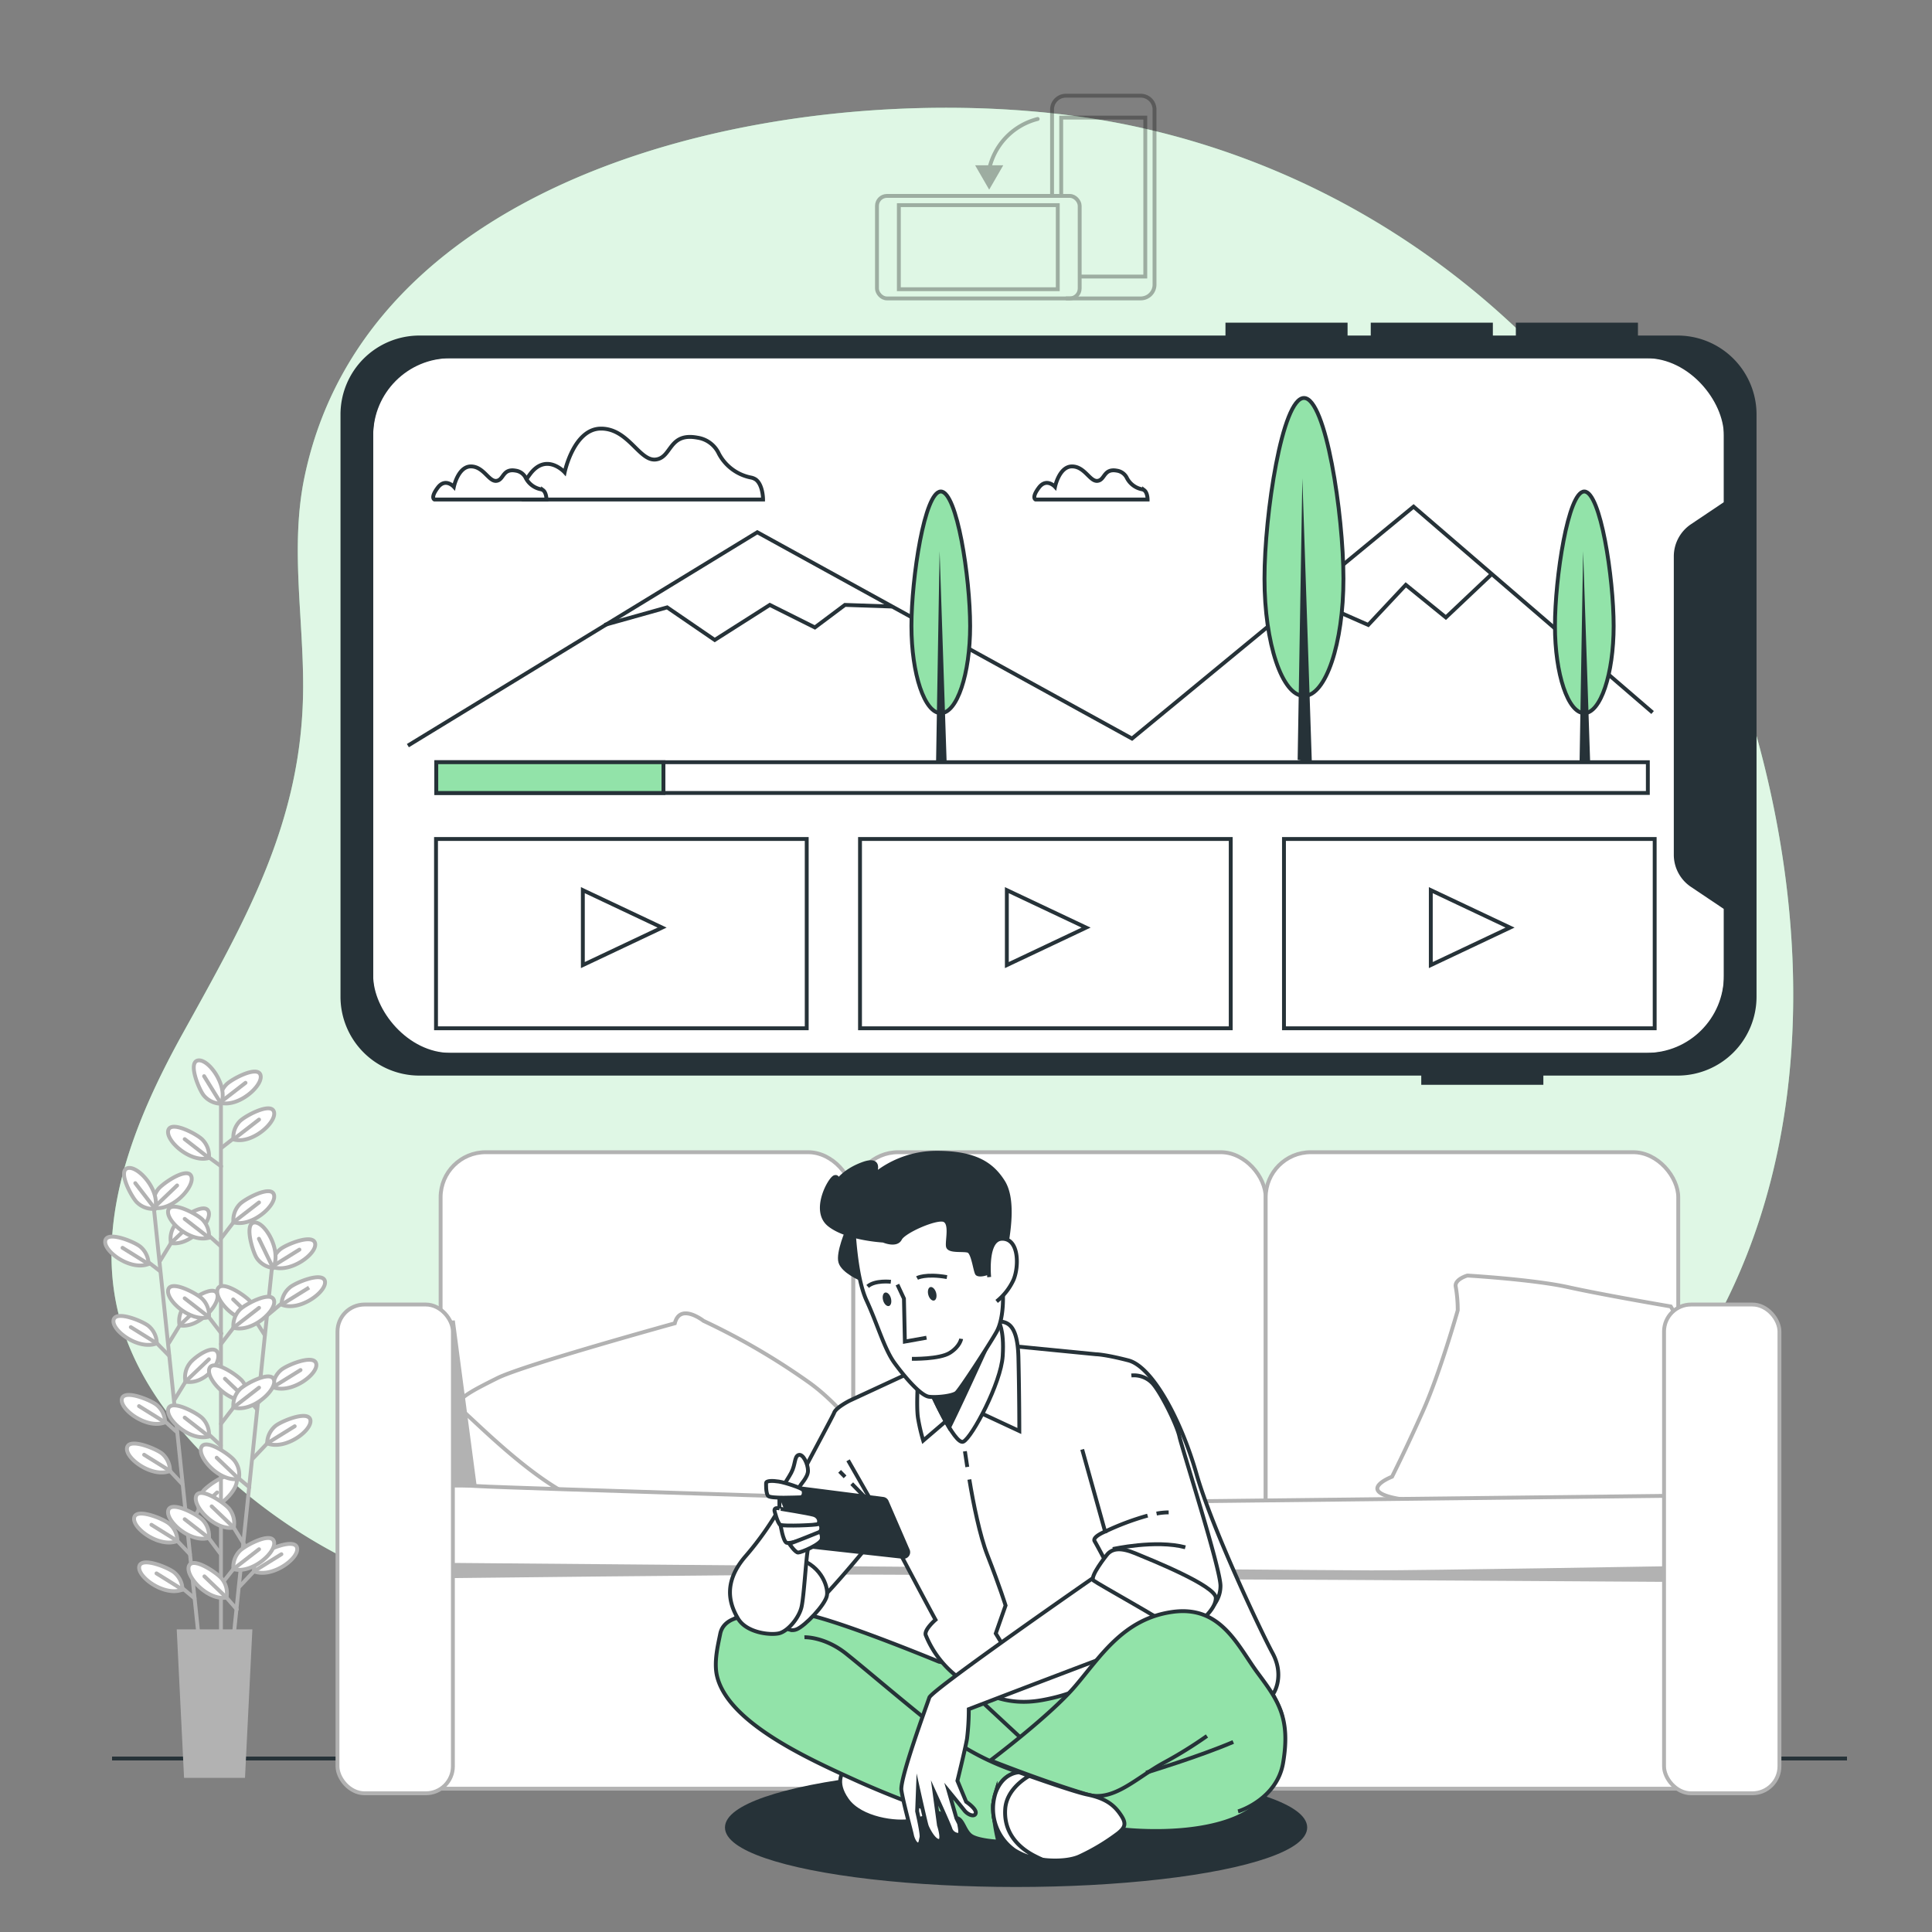 <svg xmlns="http://www.w3.org/2000/svg" viewBox="0 0 500 500"><rect x="0" y="0" width="500" height="500" fill="#808080" stroke="none"/><g id="background-simple"><path d="M455.2,192.7a264.57,264.57,0,0,0-9.75-29.33C418.75,96.51,361.51,46.07,290.2,32,219.32,18.1,96.69,37.23,78.79,123.51c-3.71,17.86-.25,36.34-.34,54.58-.18,34.71-15,60.17-31.19,89.42-12.17,22-22.53,47.3-16.76,71.79,3.75,15.89,14,29.56,25.87,40.76,40.24,37.9,94.13,45.66,147,37,25-4.1,49.45-15.05,74.22-18.15,31.72-4,63.75,6.22,95.33-.7,30.32-6.64,56-28.72,70.94-55.91C468.75,297,468.33,241.48,455.2,192.7Z" style="fill:#92E3A9"></path><path d="M455.2,192.7a264.57,264.57,0,0,0-9.75-29.33C418.75,96.51,361.51,46.07,290.2,32,219.32,18.1,96.69,37.23,78.79,123.51c-3.71,17.86-.25,36.34-.34,54.58-.18,34.71-15,60.17-31.19,89.42-12.17,22-22.53,47.3-16.76,71.79,3.75,15.89,14,29.56,25.87,40.76,40.24,37.9,94.13,45.66,147,37,25-4.1,49.45-15.05,74.22-18.15,31.72-4,63.75,6.22,95.33-.7,30.32-6.64,56-28.72,70.94-55.91C468.75,297,468.33,241.48,455.2,192.7Z" style="fill:#fff;opacity:0.7"></path></g><g id="Device"><rect x="96.08" y="92.2" width="350.56" height="180.79" rx="20.5" style="fill:#fff;stroke:#263238;stroke-miterlimit:10"></rect><path d="M434.17,87.34H423.4V84H392.8v3.34h-6.95V84h-30.6v3.34h-7V84h-30.6v3.34H108.54a19.93,19.93,0,0,0-19.92,19.93V257.93a19.92,19.92,0,0,0,19.92,19.93H368.32v2.39h30.6v-2.39h35.25a19.92,19.92,0,0,0,19.92-19.93V107.27A19.93,19.93,0,0,0,434.17,87.34Zm12.47,42.88-8.76,5.88a9.52,9.52,0,0,0-4.2,7.89v77.22a9.52,9.52,0,0,0,4.2,7.89l8.76,5.88v18.09A19.93,19.93,0,0,1,426.71,273H116a19.92,19.92,0,0,1-19.92-19.93V112.13A19.93,19.93,0,0,1,116,92.2H426.71a19.94,19.94,0,0,1,19.93,19.93Z" style="fill:#263238;stroke:#263238;stroke-miterlimit:10"></path><rect x="112.84" y="217.13" width="95.94" height="48.99" style="fill:none;stroke:#263238;stroke-miterlimit:10"></rect><polygon points="171.35 240.06 150.84 230.37 150.84 249.76 171.35 240.06" style="fill:#fff;stroke:#263238;stroke-miterlimit:10"></polygon><rect x="222.57" y="217.13" width="95.94" height="48.99" style="fill:none;stroke:#263238;stroke-miterlimit:10"></rect><polygon points="281.08 240.06 260.57 230.37 260.57 249.76 281.08 240.06" style="fill:#fff;stroke:#263238;stroke-miterlimit:10"></polygon><rect x="332.29" y="217.13" width="95.94" height="48.99" style="fill:none;stroke:#263238;stroke-miterlimit:10"></rect><polygon points="390.8 240.06 370.29 230.37 370.29 249.76 390.8 240.06" style="fill:#fff;stroke:#263238;stroke-miterlimit:10"></polygon><rect x="112.91" y="197.26" width="313.55" height="7.96" style="fill:none;stroke:#263238;stroke-miterlimit:10"></rect><rect x="112.91" y="197.26" width="58.79" height="7.96" style="fill:#92E3A9;stroke:#263238;stroke-miterlimit:10"></rect><polyline points="105.56 192.97 195.99 137.75 292.96 191.14 365.83 131.12 427.69 184.4" style="fill:none;stroke:#263238;stroke-miterlimit:10"></polyline><polyline points="156.46 161.73 172.66 157.19 184.97 165.62 199.23 156.55 210.89 162.38 218.67 156.55 230.84 156.97" style="fill:none;stroke:#263238;stroke-miterlimit:10"></polyline><polyline points="337.9 154.6 354.1 161.73 363.82 151.36 374.19 159.79 385.85 148.77" style="fill:none;stroke:#263238;stroke-miterlimit:10"></polyline><path d="M135.3,129.28h62.18s0-3.77-1.88-5.18a3.41,3.41,0,0,0-1.29-.52,12,12,0,0,1-8.27-6.17,7.31,7.31,0,0,0-5.52-4.14c-7.54-1.42-6.59,5.18-10.83,5.65s-7.07-8-14.14-8-9.42,11.31-9.42,11.31-4.71-5.19-8.95.47S135.3,129.28,135.3,129.28Z" style="fill:#fff;stroke:#263238;stroke-miterlimit:10"></path><path d="M268,129.28h29s0-1.76-.88-2.42a1.75,1.75,0,0,0-.6-.24,5.6,5.6,0,0,1-3.86-2.88,3.42,3.42,0,0,0-2.58-1.93c-3.51-.66-3.07,2.42-5.05,2.64s-3.3-3.74-6.6-3.74-4.39,5.27-4.39,5.27-2.2-2.41-4.18.22S268,129.28,268,129.28Z" style="fill:#fff;stroke:#263238;stroke-miterlimit:10"></path><path d="M112.43,129.28h29s0-1.76-.88-2.42a1.75,1.75,0,0,0-.6-.24,5.58,5.58,0,0,1-3.86-2.88,3.42,3.42,0,0,0-2.58-1.93c-3.51-.66-3.07,2.42-5.05,2.64s-3.3-3.74-6.6-3.74-4.4,5.27-4.4,5.27-2.19-2.41-4.17.22S112.43,129.28,112.43,129.28Z" style="fill:#fff;stroke:#263238;stroke-miterlimit:10"></path><path d="M347.68,149.76c0,16.76-4.57,30.35-10.21,30.35s-10.22-13.59-10.22-30.35S331.83,103,337.47,103,347.68,133,347.68,149.76Z" style="fill:#92E3A9;stroke:#263238;stroke-miterlimit:10"></path><polygon points="335.83 196.65 337.05 123.77 339.5 197.26 335.83 196.65" style="fill:#263238"></polygon><path d="M251.07,162c0,12.46-3.4,22.56-7.59,22.56s-7.6-10.1-7.6-22.56,3.4-34.8,7.6-34.8S251.07,149.48,251.07,162Z" style="fill:#92E3A9;stroke:#263238;stroke-miterlimit:10"></path><polygon points="242.26 196.81 243.17 142.63 244.99 197.26 242.26 196.81" style="fill:#263238"></polygon><path d="M417.61,162c0,12.46-3.4,22.56-7.6,22.56s-7.59-10.1-7.59-22.56,3.4-34.8,7.59-34.8S417.61,149.48,417.61,162Z" style="fill:#92E3A9;stroke:#263238;stroke-miterlimit:10"></path><polygon points="408.8 196.81 409.71 142.63 411.53 197.26 408.8 196.81" style="fill:#263238"></polygon></g><g id="Icon"><g style="opacity:0.3"><path d="M272.27,50.7V28.34a3.57,3.57,0,0,1,3.57-3.57h19.38a3.57,3.57,0,0,1,3.57,3.57V73.65a3.57,3.57,0,0,1-3.57,3.58H275.84" style="fill:none;stroke:#000;stroke-miterlimit:10"></path><polyline points="274.64 50.7 274.64 30.44 296.4 30.44 296.4 71.57 279.42 71.57" style="fill:none;stroke:#000;stroke-miterlimit:10"></polyline><rect x="226.96" y="50.7" width="52.46" height="26.53" rx="2.57" style="fill:none;stroke:#000;stroke-miterlimit:10"></rect><rect x="232.62" y="53.09" width="41.13" height="21.76" style="fill:none;stroke:#000;stroke-miterlimit:10"></rect><path d="M268.55,30.79a17.12,17.12,0,0,0-12.68,13.66" style="fill:none;stroke:#000;stroke-linecap:round;stroke-miterlimit:10"></path><polygon points="256 48.08 258.77 43.28 253.23 43.28 256 48.08" style="stroke:#000;stroke-miterlimit:10"></polygon></g></g><g id="Floor"><line x1="29" y1="455.1" x2="478" y2="455.1" style="fill:none;stroke:#263238;stroke-miterlimit:10"></line></g><g id="Sofa"><rect x="220.79" y="298.19" width="106.77" height="101.15" rx="11.67" style="fill:#fff;stroke:#b2b2b2;stroke-miterlimit:10"></rect><rect x="114.03" y="298.19" width="106.77" height="101.15" rx="11.67" style="fill:#fff;stroke:#b2b2b2;stroke-miterlimit:10"></rect><path d="M174.64,342.47s-39.16,10.8-45.92,14.18-12.15,6.08-9.45,8.1,17.56,17.56,29.71,23,32.41,0,52,1.35,29.7-1.35,29.7-3.38-8.1-18.23-20.93-27.68a176.48,176.48,0,0,0-27.68-16.2S176,337.07,174.64,342.47Z" style="fill:#fff;stroke:#b2b2b2;stroke-miterlimit:10"></path><polygon points="117.21 341.79 123.15 386.75 115.2 386.75 117.21 341.79" style="fill:#b2b2b2;stroke:#b2b2b2;stroke-miterlimit:10"></polygon><rect x="327.56" y="298.19" width="106.77" height="101.15" rx="11.67" style="fill:#fff;stroke:#b2b2b2;stroke-miterlimit:10"></rect><path d="M432.39,338.11s-17.55-3-26.57-5-26.06-3-26.06-3-3.51,1-3,3a34.36,34.36,0,0,1,.5,6s-4.51,16-9,26.06-8,17-8,17-6.51,2.51-2.5,4.51,14.53,2,14.53,2h63.15l1-43.61Z" style="fill:#fff;stroke:#b2b2b2;stroke-miterlimit:10"></path><polygon points="111.62 462.91 437.42 462.91 437.42 396.15 114.59 396.15 111.62 462.91" style="fill:#fff;stroke:#b2b2b2;stroke-miterlimit:10"></polygon><path d="M109.58,408s82.84-1,112.92-1,85.79,1.27,99.6,1.27,110,.62,110,.62l.17-5.64-324.61-2.28Z" style="fill:#b2b2b2;stroke:#b2b2b2;stroke-miterlimit:10"></path><path d="M108.49,404.91s232.32,2,246.53,2,76.62-1.07,76.62-1.07V387.12S270.37,389,264.2,389s-135.32-4-140.26-4.38-15.45,0-15.45,0Z" style="fill:#fff;stroke:#b2b2b2;stroke-miterlimit:10"></path><rect x="430.65" y="337.61" width="29.87" height="126.49" rx="7" style="fill:#fff;stroke:#b2b2b2;stroke-miterlimit:10"></rect><rect x="87.34" y="337.61" width="29.87" height="126.49" rx="7" style="fill:#fff;stroke:#b2b2b2;stroke-miterlimit:10"></rect></g><g id="Plant"><line x1="39.88" y1="313.2" x2="51.43" y2="423.85" style="fill:none;stroke:#b2b2b2;stroke-linecap:round;stroke-linejoin:round"></line><line x1="49.15" y1="402.22" x2="44.33" y2="397.15" style="fill:none;stroke:#b2b2b2;stroke-linecap:round;stroke-linejoin:round"></line><path d="M45.92,398.8a5.94,5.94,0,0,0-2.08-4.44c-1.35-1.2-8.42-4.17-9.09-1.68C34,395.39,41.26,400.71,45.92,398.8Z" style="fill:#fff;stroke:#b2b2b2;stroke-miterlimit:10"></path><line x1="45.92" y1="398.8" x2="39.19" y2="394.61" style="fill:none;stroke:#b2b2b2;stroke-linecap:round;stroke-linejoin:round"></line><line x1="50.35" y1="413.64" x2="45.64" y2="409.73" style="fill:none;stroke:#b2b2b2;stroke-linecap:round;stroke-linejoin:round"></line><path d="M47.23,411.39A5.92,5.92,0,0,0,45.15,407c-1.34-1.2-8.42-4.18-9.09-1.69C35.33,408,42.57,413.29,47.23,411.39Z" style="fill:#fff;stroke:#b2b2b2;stroke-miterlimit:10"></path><line x1="47.23" y1="411.39" x2="40.5" y2="407.19" style="fill:none;stroke:#b2b2b2;stroke-linecap:round;stroke-linejoin:round"></line><line x1="45.88" y1="370.72" x2="41.12" y2="366.44" style="fill:none;stroke:#b2b2b2;stroke-linecap:round;stroke-linejoin:round"></line><path d="M42.72,368.1a5.91,5.91,0,0,0-2.09-4.44c-1.34-1.2-8.41-4.18-9.08-1.69C30.82,364.68,38.05,370,42.72,368.1Z" style="fill:#fff;stroke:#b2b2b2;stroke-miterlimit:10"></path><line x1="42.72" y1="368.1" x2="35.98" y2="363.9" style="fill:none;stroke:#b2b2b2;stroke-linecap:round;stroke-linejoin:round"></line><line x1="47.2" y1="384.1" x2="42.44" y2="379.02" style="fill:none;stroke:#b2b2b2;stroke-linecap:round;stroke-linejoin:round"></line><path d="M44,380.68A5.92,5.92,0,0,0,42,376.24c-1.35-1.2-8.42-4.18-9.09-1.68C32.13,377.26,39.37,382.58,44,380.68Z" style="fill:#fff;stroke:#b2b2b2;stroke-miterlimit:10"></path><line x1="44.03" y1="380.68" x2="37.3" y2="376.49" style="fill:none;stroke:#b2b2b2;stroke-linecap:round;stroke-linejoin:round"></line><line x1="43.76" y1="350.86" x2="38.99" y2="346" style="fill:none;stroke:#b2b2b2;stroke-linecap:round;stroke-linejoin:round"></line><path d="M40.58,347.65a5.94,5.94,0,0,0-2.08-4.44c-1.35-1.2-8.42-4.17-9.09-1.68C28.68,344.24,35.92,349.56,40.58,347.65Z" style="fill:#fff;stroke:#b2b2b2;stroke-miterlimit:10"></path><line x1="40.58" y1="347.65" x2="33.85" y2="343.46" style="fill:none;stroke:#b2b2b2;stroke-linecap:round;stroke-linejoin:round"></line><line x1="41.46" y1="329" x2="36.85" y2="325.47" style="fill:none;stroke:#b2b2b2;stroke-linecap:round;stroke-linejoin:round"></line><path d="M38.44,327.12a5.94,5.94,0,0,0-2.08-4.44c-1.35-1.2-8.42-4.17-9.09-1.68C26.54,323.71,33.78,329,38.44,327.12Z" style="fill:#fff;stroke:#b2b2b2;stroke-miterlimit:10"></path><line x1="38.44" y1="327.12" x2="31.71" y2="322.93" style="fill:none;stroke:#b2b2b2;stroke-linecap:round;stroke-linejoin:round"></line><line x1="48.68" y1="395.23" x2="52.67" y2="388.74" style="fill:none;stroke:#b2b2b2;stroke-linecap:round;stroke-linejoin:round"></line><path d="M51.45,390.69a6,6,0,0,1,1.12-4.78c1.07-1.45,7.37-5.82,8.55-3.52C62.39,384.89,56.41,391.59,51.45,390.69Z" style="fill:#fff;stroke:#b2b2b2;stroke-miterlimit:10"></path><line x1="51.45" y1="390.69" x2="56.19" y2="386.24" style="fill:none;stroke:#b2b2b2;stroke-linecap:round;stroke-linejoin:round"></line><line x1="45.23" y1="362.12" x2="49.21" y2="355.62" style="fill:none;stroke:#b2b2b2;stroke-linecap:round;stroke-linejoin:round"></line><path d="M48,357.57a5.91,5.91,0,0,1,1.13-4.77c1.06-1.45,6-5.09,7.17-2.79C57.56,352.51,53,358.47,48,357.57Z" style="fill:#fff;stroke:#b2b2b2;stroke-miterlimit:10"></path><line x1="47.99" y1="357.57" x2="54.06" y2="351.78" style="fill:none;stroke:#b2b2b2;stroke-linecap:round;stroke-linejoin:round"></line><line x1="43.71" y1="347.56" x2="47.69" y2="341.07" style="fill:none;stroke:#b2b2b2;stroke-linecap:round;stroke-linejoin:round"></line><path d="M46.48,343a5.88,5.88,0,0,1,1.12-4.77c1.06-1.46,7.37-5.83,8.54-3.53C57.41,337.22,51.43,343.92,46.48,343Z" style="fill:#fff;stroke:#b2b2b2;stroke-miterlimit:10"></path><line x1="46.48" y1="343.02" x2="52.54" y2="337.23" style="fill:none;stroke:#b2b2b2;stroke-linecap:round;stroke-linejoin:round"></line><line x1="41.48" y1="326.23" x2="45.46" y2="319.74" style="fill:none;stroke:#b2b2b2;stroke-linecap:round;stroke-linejoin:round"></line><path d="M44.25,321.69a6,6,0,0,1,1.12-4.78c1.07-1.45,7.37-5.82,8.54-3.52C55.19,315.89,49.2,322.59,44.25,321.69Z" style="fill:#fff;stroke:#b2b2b2;stroke-miterlimit:10"></path><line x1="44.25" y1="321.69" x2="50.31" y2="315.89" style="fill:none;stroke:#b2b2b2;stroke-linecap:round;stroke-linejoin:round"></line><path d="M39.78,312.59a6,6,0,0,1,1.12-4.78c1.07-1.45,7.37-5.82,8.55-3.52C50.72,306.79,44.74,313.49,39.78,312.59Z" style="fill:#fff;stroke:#b2b2b2;stroke-miterlimit:10"></path><line x1="39.78" y1="312.59" x2="45.84" y2="306.79" style="fill:none;stroke:#b2b2b2;stroke-linecap:round;stroke-linejoin:round"></line><path d="M40.13,312.84a5.92,5.92,0,0,1-4.63-1.62c-1.33-1.21-5-7.94-2.61-8.86C35.51,301.35,41.55,308,40.13,312.84Z" style="fill:#fff;stroke:#b2b2b2;stroke-miterlimit:10"></path><line x1="40.13" y1="312.84" x2="35.01" y2="306.2" style="fill:none;stroke:#b2b2b2;stroke-linecap:round;stroke-linejoin:round"></line><line x1="57.18" y1="283.38" x2="57.18" y2="423.31" style="fill:none;stroke:#b2b2b2;stroke-linecap:round;stroke-linejoin:round"></line><line x1="70.34" y1="328.44" x2="58.85" y2="439.1" style="fill:none;stroke:#b2b2b2;stroke-linecap:round;stroke-linejoin:round"></line><line x1="61.28" y1="416.49" x2="58.62" y2="413.45" style="fill:none;stroke:#b2b2b2;stroke-linecap:round;stroke-linejoin:round"></line><path d="M58.62,413.45a5.93,5.93,0,0,0-1.12-4.77c-1.07-1.45-7.38-5.82-8.55-3.52C47.68,407.66,53.67,414.36,58.62,413.45Z" style="fill:#fff;stroke:#b2b2b2;stroke-miterlimit:10"></path><line x1="58.62" y1="413.45" x2="52.9" y2="407.96" style="fill:none;stroke:#b2b2b2;stroke-linecap:round;stroke-linejoin:round"></line><line x1="64.52" y1="384.9" x2="60.58" y2="381.6" style="fill:none;stroke:#b2b2b2;stroke-linecap:round;stroke-linejoin:round"></line><path d="M61.81,382.74A5.91,5.91,0,0,0,60.68,378c-1.06-1.45-7.37-5.82-8.54-3.52C50.87,377,56.85,383.65,61.81,382.74Z" style="fill:#fff;stroke:#b2b2b2;stroke-miterlimit:10"></path><line x1="61.81" y1="382.74" x2="56.08" y2="377.25" style="fill:none;stroke:#b2b2b2;stroke-linecap:round;stroke-linejoin:round"></line><line x1="63.27" y1="399.87" x2="59.29" y2="393.38" style="fill:none;stroke:#b2b2b2;stroke-linecap:round;stroke-linejoin:round"></line><path d="M60.5,395.33a6,6,0,0,0-1.12-4.78c-1.07-1.45-7.38-5.82-8.55-3.52C49.56,389.53,55.55,396.23,60.5,395.33Z" style="fill:#fff;stroke:#b2b2b2;stroke-miterlimit:10"></path><line x1="60.5" y1="395.33" x2="54.78" y2="389.84" style="fill:none;stroke:#b2b2b2;stroke-linecap:round;stroke-linejoin:round"></line><line x1="66.52" y1="364.73" x2="62.71" y2="360.35" style="fill:none;stroke:#b2b2b2;stroke-linecap:round;stroke-linejoin:round"></line><path d="M63.93,362.3a5.93,5.93,0,0,0-1.12-4.77c-1.07-1.46-7.38-5.82-8.55-3.52C53,356.51,59,363.2,63.93,362.3Z" style="fill:#fff;stroke:#b2b2b2;stroke-miterlimit:10"></path><line x1="63.93" y1="362.3" x2="58.21" y2="356.81" style="fill:none;stroke:#b2b2b2;stroke-linecap:round;stroke-linejoin:round"></line><line x1="68.52" y1="345.52" x2="64.85" y2="339.82" style="fill:none;stroke:#b2b2b2;stroke-linecap:round;stroke-linejoin:round"></line><path d="M66.06,341.77A6,6,0,0,0,64.94,337c-1.07-1.45-7.38-5.82-8.55-3.52C55.12,336,61.11,342.67,66.06,341.77Z" style="fill:#fff;stroke:#b2b2b2;stroke-miterlimit:10"></path><line x1="66.06" y1="341.77" x2="60.34" y2="336.28" style="fill:none;stroke:#b2b2b2;stroke-linecap:round;stroke-linejoin:round"></line><line x1="62.06" y1="410.52" x2="67.3" y2="404.99" style="fill:none;stroke:#b2b2b2;stroke-linecap:round;stroke-linejoin:round"></line><path d="M65.71,406.65a5.88,5.88,0,0,1,2.08-4.44c1.34-1.2,8.41-4.18,9.08-1.69C77.6,403.23,70.37,408.55,65.71,406.65Z" style="fill:#fff;stroke:#b2b2b2;stroke-miterlimit:10"></path><line x1="65.71" y1="406.65" x2="72.83" y2="402.23" style="fill:none;stroke:#b2b2b2;stroke-linecap:round;stroke-linejoin:round"></line><line x1="65.5" y1="377.41" x2="70.73" y2="371.88" style="fill:none;stroke:#b2b2b2;stroke-linecap:round;stroke-linejoin:round"></line><path d="M69.14,373.53a5.94,5.94,0,0,1,2.08-4.44c1.35-1.2,8.42-4.18,9.09-1.69C81,370.11,73.8,375.43,69.14,373.53Z" style="fill:#fff;stroke:#b2b2b2;stroke-miterlimit:10"></path><line x1="69.14" y1="373.53" x2="76.27" y2="369.11" style="fill:none;stroke:#b2b2b2;stroke-linecap:round;stroke-linejoin:round"></line><line x1="67.01" y1="362.85" x2="72.24" y2="357.32" style="fill:none;stroke:#b2b2b2;stroke-linecap:round;stroke-linejoin:round"></line><path d="M70.65,359a5.92,5.92,0,0,1,2.08-4.44c1.35-1.2,8.42-4.18,9.09-1.69C82.55,355.56,75.31,360.88,70.65,359Z" style="fill:#fff;stroke:#b2b2b2;stroke-miterlimit:10"></path><line x1="70.65" y1="358.98" x2="77.78" y2="354.56" style="fill:none;stroke:#b2b2b2;stroke-linecap:round;stroke-linejoin:round"></line><line x1="69.16" y1="340.43" x2="74.46" y2="335.99" style="fill:none;stroke:#b2b2b2;stroke-linecap:round;stroke-linejoin:round"></line><path d="M72.87,337.64A5.89,5.89,0,0,1,75,333.2c1.34-1.2,8.41-4.18,9.08-1.69C84.76,334.22,77.53,339.55,72.87,337.64Z" style="fill:#fff;stroke:#b2b2b2;stroke-miterlimit:10"></path><line x1="72.87" y1="337.64" x2="79.99" y2="333.22" style="fill:#fff;stroke:#b2b2b2;stroke-miterlimit:10"></line><path d="M70.37,327.82a5.92,5.92,0,0,1,2.08-4.44c1.34-1.2,8.41-4.18,9.08-1.69C82.26,324.4,75,329.72,70.37,327.82Z" style="fill:#fff;stroke:#b2b2b2;stroke-miterlimit:10"></path><line x1="70.37" y1="327.82" x2="77.49" y2="323.4" style="fill:none;stroke:#b2b2b2;stroke-linecap:round;stroke-linejoin:round"></line><path d="M70.66,328.14a5.94,5.94,0,0,1-4.2-2.54c-1-1.46-3.28-8.8-.73-9.21C68.5,316,73,323.7,70.66,328.14Z" style="fill:#fff;stroke:#b2b2b2;stroke-miterlimit:10"></path><line x1="70.66" y1="328.14" x2="67.01" y2="320.59" style="fill:none;stroke:#b2b2b2;stroke-linecap:round;stroke-linejoin:round"></line><line x1="56.99" y1="402.02" x2="52.66" y2="396.23" style="fill:none;stroke:#b2b2b2;stroke-linecap:round;stroke-linejoin:round"></line><path d="M54.07,398a5.93,5.93,0,0,0-1.62-4.63c-1.21-1.33-7.93-5-8.86-2.62C42.58,393.41,49.23,399.45,54.07,398Z" style="fill:#fff;stroke:#b2b2b2;stroke-miterlimit:10"></path><line x1="54.07" y1="398.04" x2="47.8" y2="393.17" style="fill:none;stroke:#b2b2b2;stroke-linecap:round;stroke-linejoin:round"></line><line x1="57.14" y1="374.11" x2="52.66" y2="369.93" style="fill:none;stroke:#b2b2b2;stroke-linecap:round;stroke-linejoin:round"></line><path d="M54.07,371.75a5.94,5.94,0,0,0-1.62-4.64c-1.21-1.33-7.93-5-8.86-2.61C42.58,367.11,49.23,373.16,54.07,371.75Z" style="fill:#fff;stroke:#b2b2b2;stroke-miterlimit:10"></path><line x1="54.07" y1="371.75" x2="47.8" y2="366.87" style="fill:none;stroke:#b2b2b2;stroke-linecap:round;stroke-linejoin:round"></line><line x1="57.29" y1="345.1" x2="52.66" y2="339.06" style="fill:none;stroke:#b2b2b2;stroke-linecap:round;stroke-linejoin:round"></line><path d="M54.07,340.87a5.93,5.93,0,0,0-1.62-4.63c-1.21-1.33-7.93-5-8.86-2.62C42.58,336.24,49.23,342.28,54.07,340.87Z" style="fill:#fff;stroke:#b2b2b2;stroke-miterlimit:10"></path><line x1="54.07" y1="340.87" x2="47.8" y2="336" style="fill:none;stroke:#b2b2b2;stroke-linecap:round;stroke-linejoin:round"></line><line x1="56.99" y1="322.41" x2="52.66" y2="318.51" style="fill:none;stroke:#b2b2b2;stroke-linecap:round;stroke-linejoin:round"></line><path d="M54.07,320.32a5.92,5.92,0,0,0-1.62-4.63c-1.21-1.34-7.93-5-8.86-2.62C42.58,315.69,49.23,321.73,54.07,320.32Z" style="fill:#fff;stroke:#b2b2b2;stroke-miterlimit:10"></path><line x1="54.07" y1="320.32" x2="47.8" y2="315.45" style="fill:none;stroke:#b2b2b2;stroke-linecap:round;stroke-linejoin:round"></line><line x1="57.24" y1="301.85" x2="52.74" y2="298.55" style="fill:none;stroke:#b2b2b2;stroke-linecap:round;stroke-linejoin:round"></line><path d="M54.07,299.68A5.94,5.94,0,0,0,52.45,295c-1.21-1.33-7.93-5-8.86-2.61C42.58,295,49.23,301.09,54.07,299.68Z" style="fill:#fff;stroke:#b2b2b2;stroke-miterlimit:10"></path><line x1="54.07" y1="299.68" x2="47.8" y2="294.81" style="fill:none;stroke:#b2b2b2;stroke-linecap:round;stroke-linejoin:round"></line><line x1="58.08" y1="409" x2="61.82" y2="404.26" style="fill:none;stroke:#b2b2b2;stroke-linecap:round;stroke-linejoin:round"></line><path d="M60.41,406.07A5.94,5.94,0,0,1,62,401.44c1.21-1.33,7.94-5,8.86-2.62C71.89,401.44,65.24,407.48,60.41,406.07Z" style="fill:#fff;stroke:#b2b2b2;stroke-miterlimit:10"></path><line x1="60.41" y1="406.07" x2="67.04" y2="400.94" style="fill:none;stroke:#b2b2b2;stroke-linecap:round;stroke-linejoin:round"></line><line x1="57.19" y1="368.48" x2="61.82" y2="362.44" style="fill:none;stroke:#b2b2b2;stroke-linecap:round;stroke-linejoin:round"></line><path d="M60.41,364.25A5.93,5.93,0,0,1,62,359.62c1.21-1.34,7.94-5,8.86-2.62C71.89,359.62,65.24,365.66,60.41,364.25Z" style="fill:#fff;stroke:#b2b2b2;stroke-miterlimit:10"></path><line x1="60.41" y1="364.25" x2="67.04" y2="359.12" style="fill:none;stroke:#b2b2b2;stroke-linecap:round;stroke-linejoin:round"></line><line x1="57.19" y1="347.84" x2="61.82" y2="341.79" style="fill:none;stroke:#b2b2b2;stroke-linecap:round;stroke-linejoin:round"></line><path d="M60.41,343.61A6,6,0,0,1,62,339c1.21-1.33,7.94-5,8.86-2.61C71.89,339,65.24,345,60.41,343.61Z" style="fill:#fff;stroke:#b2b2b2;stroke-miterlimit:10"></path><line x1="60.41" y1="343.61" x2="67.04" y2="338.47" style="fill:none;stroke:#b2b2b2;stroke-linecap:round;stroke-linejoin:round"></line><line x1="57.19" y1="320.55" x2="61.82" y2="314.51" style="fill:none;stroke:#b2b2b2;stroke-linecap:round;stroke-linejoin:round"></line><path d="M60.41,316.32A5.94,5.94,0,0,1,62,311.69c1.21-1.33,7.94-5,8.86-2.62C71.89,311.69,65.24,317.73,60.41,316.32Z" style="fill:#fff;stroke:#b2b2b2;stroke-miterlimit:10"></path><line x1="60.41" y1="316.32" x2="67.04" y2="311.19" style="fill:none;stroke:#b2b2b2;stroke-linecap:round;stroke-linejoin:round"></line><line x1="57.39" y1="297.01" x2="61.93" y2="293.46" style="fill:none;stroke:#b2b2b2;stroke-linecap:round;stroke-linejoin:round"></line><path d="M60.41,294.87A5.94,5.94,0,0,1,62,290.24c1.21-1.33,7.94-5,8.86-2.62C71.89,290.24,65.24,296.28,60.41,294.87Z" style="fill:#fff;stroke:#b2b2b2;stroke-miterlimit:10"></path><line x1="60.41" y1="294.87" x2="67.04" y2="289.74" style="fill:none;stroke:#b2b2b2;stroke-linecap:round;stroke-linejoin:round"></line><path d="M56.91,285.36a5.93,5.93,0,0,1,1.61-4.63c1.21-1.34,7.94-5,8.86-2.62C68.39,280.73,61.74,286.77,56.91,285.36Z" style="fill:#fff;stroke:#b2b2b2;stroke-miterlimit:10"></path><line x1="56.91" y1="285.36" x2="63.54" y2="280.23" style="fill:none;stroke:#b2b2b2;stroke-linecap:round;stroke-linejoin:round"></line><path d="M57.23,285.64a5.94,5.94,0,0,1-4.44-2.08c-1.2-1.35-4.16-8.42-1.67-9.09C53.83,273.74,59.14,281,57.23,285.64Z" style="fill:#fff;stroke:#b2b2b2;stroke-miterlimit:10"></path><line x1="57.23" y1="285.64" x2="52.82" y2="278.51" style="fill:none;stroke:#b2b2b2;stroke-linecap:round;stroke-linejoin:round"></line><polygon points="62.93 459.61 48.11 459.61 46.26 422.18 64.79 422.18 62.93 459.61" style="fill:#b2b2b2;stroke:#b2b2b2;stroke-miterlimit:10"></polygon></g><g id="Character"><ellipse cx="262.96" cy="472.95" rx="74.84" ry="14.9" style="fill:#263238;stroke:#263238;stroke-miterlimit:10"></ellipse><path d="M218.41,458.27s-2.67,2.67.84,7.58S232,472,235.94,471.18s6.46-2.1,11.09-1.4,5.19.7,5.19.7-14.87-6.87-22.87-10.38S218.55,457.85,218.41,458.27Z" style="fill:#fff;stroke:#263238;stroke-miterlimit:10"></path><path d="M243,430.05s-21.7-9-32.32-11.75-21.48-2.72-22.61,4.29-1.81,9.5,1.13,13.34S236.44,461,255,464.64s23.88,8.47,40.38,9.15,30.37-3.05,33.09-11.41,5-14.92,2.71-20.12a35.39,35.39,0,0,0-4.3-7.69s-15.59-11.3-31.87-10.4-32.32,6.11-39.78,6.56A46,46,0,0,1,243,430.05Z" style="fill:#92E3A9;stroke:#263238;stroke-miterlimit:10"></path><line x1="253.19" y1="439.55" x2="264.88" y2="450.41" style="fill:none;stroke:#263238;stroke-miterlimit:10"></line><path d="M219.94,362.46s-3.61,1.81-4.07,3.17S191,411.52,192.14,413.1s6.1,8.14,11.08,8.14S229,394.56,229,394.56s10.62,20.12,13.11,24.64c0,0-3.17,2.71-2.49,4.07a25.81,25.81,0,0,0,9,11.3c6.1,4.07,12.21,7,21,5.43s13.79-4.52,21-9.27,24.18-1.13,28.7,4.75,8.82,4.74,10,3.16,2.71-5.88,0-10.85-15.6-32.1-19.67-46.34-11.52-27.8-17.63-29.38-8.36-1.59-8.36-1.59l-31.27-3.06Z" style="fill:#fff;stroke:#263238;stroke-miterlimit:10"></path><path d="M250.87,382.89c1,6.12,2.72,14.6,4.66,19.54,3.26,8.34,4.71,13.06,4.71,13.06l-2.54,7.25,5.08,8.34" style="fill:none;stroke:#263238;stroke-miterlimit:10"></path><path d="M249.72,375.59s.22,1.6.61,4.06" style="fill:none;stroke:#263238;stroke-miterlimit:10"></path><line x1="228.99" y1="394.56" x2="219.48" y2="377.93" style="fill:#fff;stroke:#263238;stroke-miterlimit:10"></line><line x1="218.7" y1="382.21" x2="217.29" y2="380.78" style="fill:#fff;stroke:#263238;stroke-miterlimit:10"></line><line x1="226.7" y1="390.4" x2="220.43" y2="383.98" style="fill:#fff;stroke:#263238;stroke-miterlimit:10"></line><path d="M197.83,403.09s.43-1.31,7.43,0,9.19,7.44,8.75,9.84-5.68,7.88-7.87,8.75-4.16-1.09-7.88-3.72-8.09-7.43-6.78-10.28S197.83,403.09,197.83,403.09Z" style="fill:#fff;stroke:#263238;stroke-miterlimit:10"></path><path d="M237.57,357s-.45,7,0,9.94a49,49,0,0,0,1.36,5.88l6.33-5.42,5.43-3.17,13.11,6.11s0-9.27-.23-19-3.62-9-5.2-9.5S237.57,357,237.57,357Z" style="fill:#fff;stroke:#263238;stroke-miterlimit:10"></path><path d="M240.74,359.75s6.33,14.47,8.59,13.34,9.72-15.15,10.17-22.15-1.13-9.05-1.13-9.05-10.4,13.79-12,15.6S240.74,359.75,240.74,359.75Z" style="fill:#fff;stroke:#263238;stroke-miterlimit:10"></path><path d="M257.58,343.7l-.89.41c-3,4-9.12,12-10.3,13.38-1.58,1.81-5.65,2.26-5.65,2.26a99.74,99.74,0,0,0,4.9,9.65C249.63,361.34,257.58,343.7,257.58,343.7Z" style="fill:#263238;stroke:#263238;stroke-miterlimit:10"></path><path d="M219.42,318.17s-2.66,6.05-1.93,8.47,5.32,4.35,5.32,4.35l-1-13.3S220.88,316.72,219.42,318.17Z" style="fill:#263238;stroke:#263238;stroke-miterlimit:10"></path><path d="M220.88,317.44s.48,12.83,3.38,19.12,4.6,12.58,7.26,16.21,6.78,8.47,8.95,8.71,6.05-.24,7-1,8.47-12.34,10.4-15.73,1.7-9.19,1.7-9.19a48.71,48.71,0,0,0,0-13.06c-1-7.26-11.62-11.38-18.87-11.38S220.88,317.44,220.88,317.44Z" style="fill:#fff;stroke:#263238;stroke-miterlimit:10"></path><path d="M237.33,330.75s2.18-1.21,7.74-.24" style="fill:none;stroke:#263238;stroke-miterlimit:10"></path><path d="M230.55,331.72s-4.11-.48-6,1.21" style="fill:none;stroke:#263238;stroke-miterlimit:10"></path><polyline points="232.25 332.45 233.94 336.07 234.18 347.2 239.78 346.2" style="fill:none;stroke:#263238;stroke-miterlimit:10"></polyline><path d="M236,351.66s7.15.14,9.81-1.54,2.94-3.64,2.94-3.64" style="fill:none;stroke:#263238;stroke-miterlimit:10"></path><path d="M242.27,334.58c.26,1,0,1.88-.55,2s-1.22-.52-1.48-1.49,0-1.88.55-2S242,333.61,242.27,334.58Z" style="fill:#263238"></path><path d="M230.57,336c.26,1,0,1.88-.54,2s-1.23-.51-1.49-1.49,0-1.88.55-2S230.31,335,230.57,336Z" style="fill:#263238"></path><path d="M228.62,321.07s-9.44-.48-14-4.11.24-12.1,1.45-12.34.24,1.7.24,1.7,1.69-3.15,7-5.09,2.9,2.91,2.9,2.91a25.51,25.51,0,0,1,16.21-5.81c9.92,0,14.27,2.9,17.18,7.5s1.45,13.31.48,18.39-6.77,6.29-7.26,5.32-1-5.32-2.17-5.8-5.08.24-5.33-1.21,1-6-1-6.78-10.41,2.9-11.38,4.84S228.62,321.07,228.62,321.07Z" style="fill:#263238;stroke:#263238;stroke-miterlimit:10"></path><path d="M256,330.51s-1-9.92,3.39-9.92,4.35,7.26,2.9,10.65a15.34,15.34,0,0,1-4.36,5.56" style="fill:#fff;stroke:#263238;stroke-miterlimit:10"></path><path d="M208.19,423.72s5.2-.22,10.85,4.3,15.6,13.11,24.86,20.34a66.66,66.66,0,0,0,19.85,10.31s-6.74,4.84-6.74,8.68a47.77,47.77,0,0,0,1.36,9.27s-4.75-.23-6.78-1.36-2.26-4.52-4.07-4.75-14-4.29-26.45-9.94-32.77-14.95-35.52-26.87c-.83-3.61.27-8,.84-10.85.83-4.18,6-4.55,7.11-4.55" style="fill:#92E3A9;stroke:#263238;stroke-miterlimit:10"></path><path d="M283.91,407.67s-42.72,29.61-43.4,31.65-7.68,21-7.23,24,2.49,10.4,2.71,11.53.91,2.49,1.58,2.49.68-.91.91-1.81-1.13-6.78-1.13-6.78l.22-5.88s2,9,2.27,9.72,1.8,3.84,3.16,3.84,0-4.07,0-4.07L241.87,464s3.62,7.91,4.07,9.27a2.24,2.24,0,0,0,2.26,1.58c.68,0,0-2.94,0-2.94l-.68-1.36-2-7s3.16,3.84,4.07,5,2.71,1.81,2.93.68-2.48-2.94-2.48-2.94l-2.26-5.43s2-8.13,2.48-10.85a61.75,61.75,0,0,0,.46-7.68s44.75-17.18,47.92-18.09,6.33-1.8,6.33-4.52S283.91,407.67,283.91,407.67Z" style="fill:#fff;stroke:#263238;stroke-miterlimit:10"></path><path d="M280.07,375.12,286,396.37s-3.39,1.36-2.71,2.49,2.71,5,2.71,5v1.81l21.47,11.07s2,4.53,3.39,2.49,5-4.29,5-8.81-10-35.72-10.63-38.66-4.74-11.3-7-13.79a6.61,6.61,0,0,0-5.43-2" style="fill:#fff;stroke:#263238;stroke-miterlimit:10"></path><path d="M288,400.89s11.08-2.48,18.76-.45" style="fill:none;stroke:#263238;stroke-miterlimit:10"></path><path d="M299.32,391.71a17.72,17.72,0,0,1,3.13-.31" style="fill:none;stroke:#263238;stroke-miterlimit:10"></path><path d="M286,396.37a68.28,68.28,0,0,1,11-4.13" style="fill:none;stroke:#263238;stroke-miterlimit:10"></path><path d="M286.4,402.47s-4.52,5.66-3.39,6.56,18.31,10.4,19.67,11.75,4.74,2.26,6.1.68,5.88-4.75,5.88-7.91-17-9.95-20.8-11.53S287.76,400.67,286.4,402.47Z" style="fill:#fff;stroke:#263238;stroke-miterlimit:10"></path><path d="M202.6,388.79s-.11.23-.34.65A78.88,78.88,0,0,1,193,402.69c-6,6.88-4.21,12.49-2,16.19s8.29,4.34,10.58,3.83,5.23-4,5.87-6.89,1.15-12.62,1.66-15,.63-3.45.63-3.45Z" style="fill:#fff;stroke:#263238;stroke-miterlimit:10"></path><path d="M201.71,391.34v-4.08c0-1.66,1.91-3.95,3.06-6.12s.77-4.21,1.91-4.59,2.43,2.29,2.43,4.08-2.17,3.7-2.17,4.21-.13,1.91-.13,1.91,4.08,7.65,3.83,9.94-2.81,2.81-4.72,1.28S201.71,391.34,201.71,391.34Z" style="fill:#fff;stroke:#263238;stroke-miterlimit:10"></path><path d="M201.73,386.31l5.28,13a1.23,1.23,0,0,0,1,.75l25.7,2.85a1.21,1.21,0,0,0,1.24-1.68l-5.46-12.6a1.19,1.19,0,0,0-.95-.72L203,384.65A1.22,1.22,0,0,0,201.73,386.31Z" style="fill:#263238;stroke:#263238;stroke-miterlimit:10"></path><path d="M198.27,383.82s-.13,2.55.51,3.31,7.27.38,8.29.38,1.14-1.4.76-1.91-4.59-1.91-6.25-2.17S198.27,383.18,198.27,383.82Z" style="fill:#fff;stroke:#263238;stroke-miterlimit:10"></path><path d="M200.44,391s.76,3.19,1.53,3.7,9.05.25,9.69-.26.38-2-1.15-2.42-8.42-1.53-8.42-1.53S200.31,389.81,200.44,391Z" style="fill:#fff;stroke:#263238;stroke-miterlimit:10"></path><path d="M202,394.66s.63,4.08,1.53,4.59,7.9-1.79,8.67-2.81.12-2.29-.51-2S203.11,395,202,394.66Z" style="fill:#fff;stroke:#263238;stroke-miterlimit:10"></path><path d="M204.26,399.5s1.53,2.3,2.3,2.3,6-2.17,6.12-3.57-.51-1.79-.51-1.79S205,399.37,204.26,399.5Z" style="fill:#fff;stroke:#263238;stroke-miterlimit:10"></path><path d="M320.41,468.78c.91-.23,10.1-3.48,11.65-12.51,2-11.73-1.35-16.27-6.55-23.28s-9.5-17.63-22.16-15.82-18.53,11.53-25.09,19.21-21.92,19.21-21.92,19.21,13.77,5.48,25,8.82c6.78,2,12.71-4.29,19.71-8.14a111,111,0,0,0,11.31-7" style="fill:#92E3A9;stroke:#263238;stroke-miterlimit:10"></path><path d="M296.61,458.76s13.78-4.18,22.55-7.94" style="fill:none;stroke:#263238;stroke-miterlimit:10"></path><path d="M263.75,458.67s-4.27,0-6.14,5.47a13.17,13.17,0,0,0,4.94,14.69c4.41,3.07,13.08,3.34,16.82,1.6a54.46,54.46,0,0,0,10-6c2.13-1.73,2.13-2.8.26-5.34s-4.4-3.87-8.27-4.67S263.75,458.67,263.75,458.67Z" style="fill:#fff;stroke:#263238;stroke-miterlimit:10"></path><path d="M266.36,459.6l-2.61-.93s-4.27,0-6.14,5.47a13.17,13.17,0,0,0,4.94,14.69,16.66,16.66,0,0,0,7.23,2.45c-.76-.34-1.53-.71-2.29-1.11-4.27-2.27-7.74-6.15-7.34-12C260.46,463.48,264.65,460.59,266.36,459.6Z" style="fill:#fff;stroke:#263238;stroke-miterlimit:10"></path></g></svg>